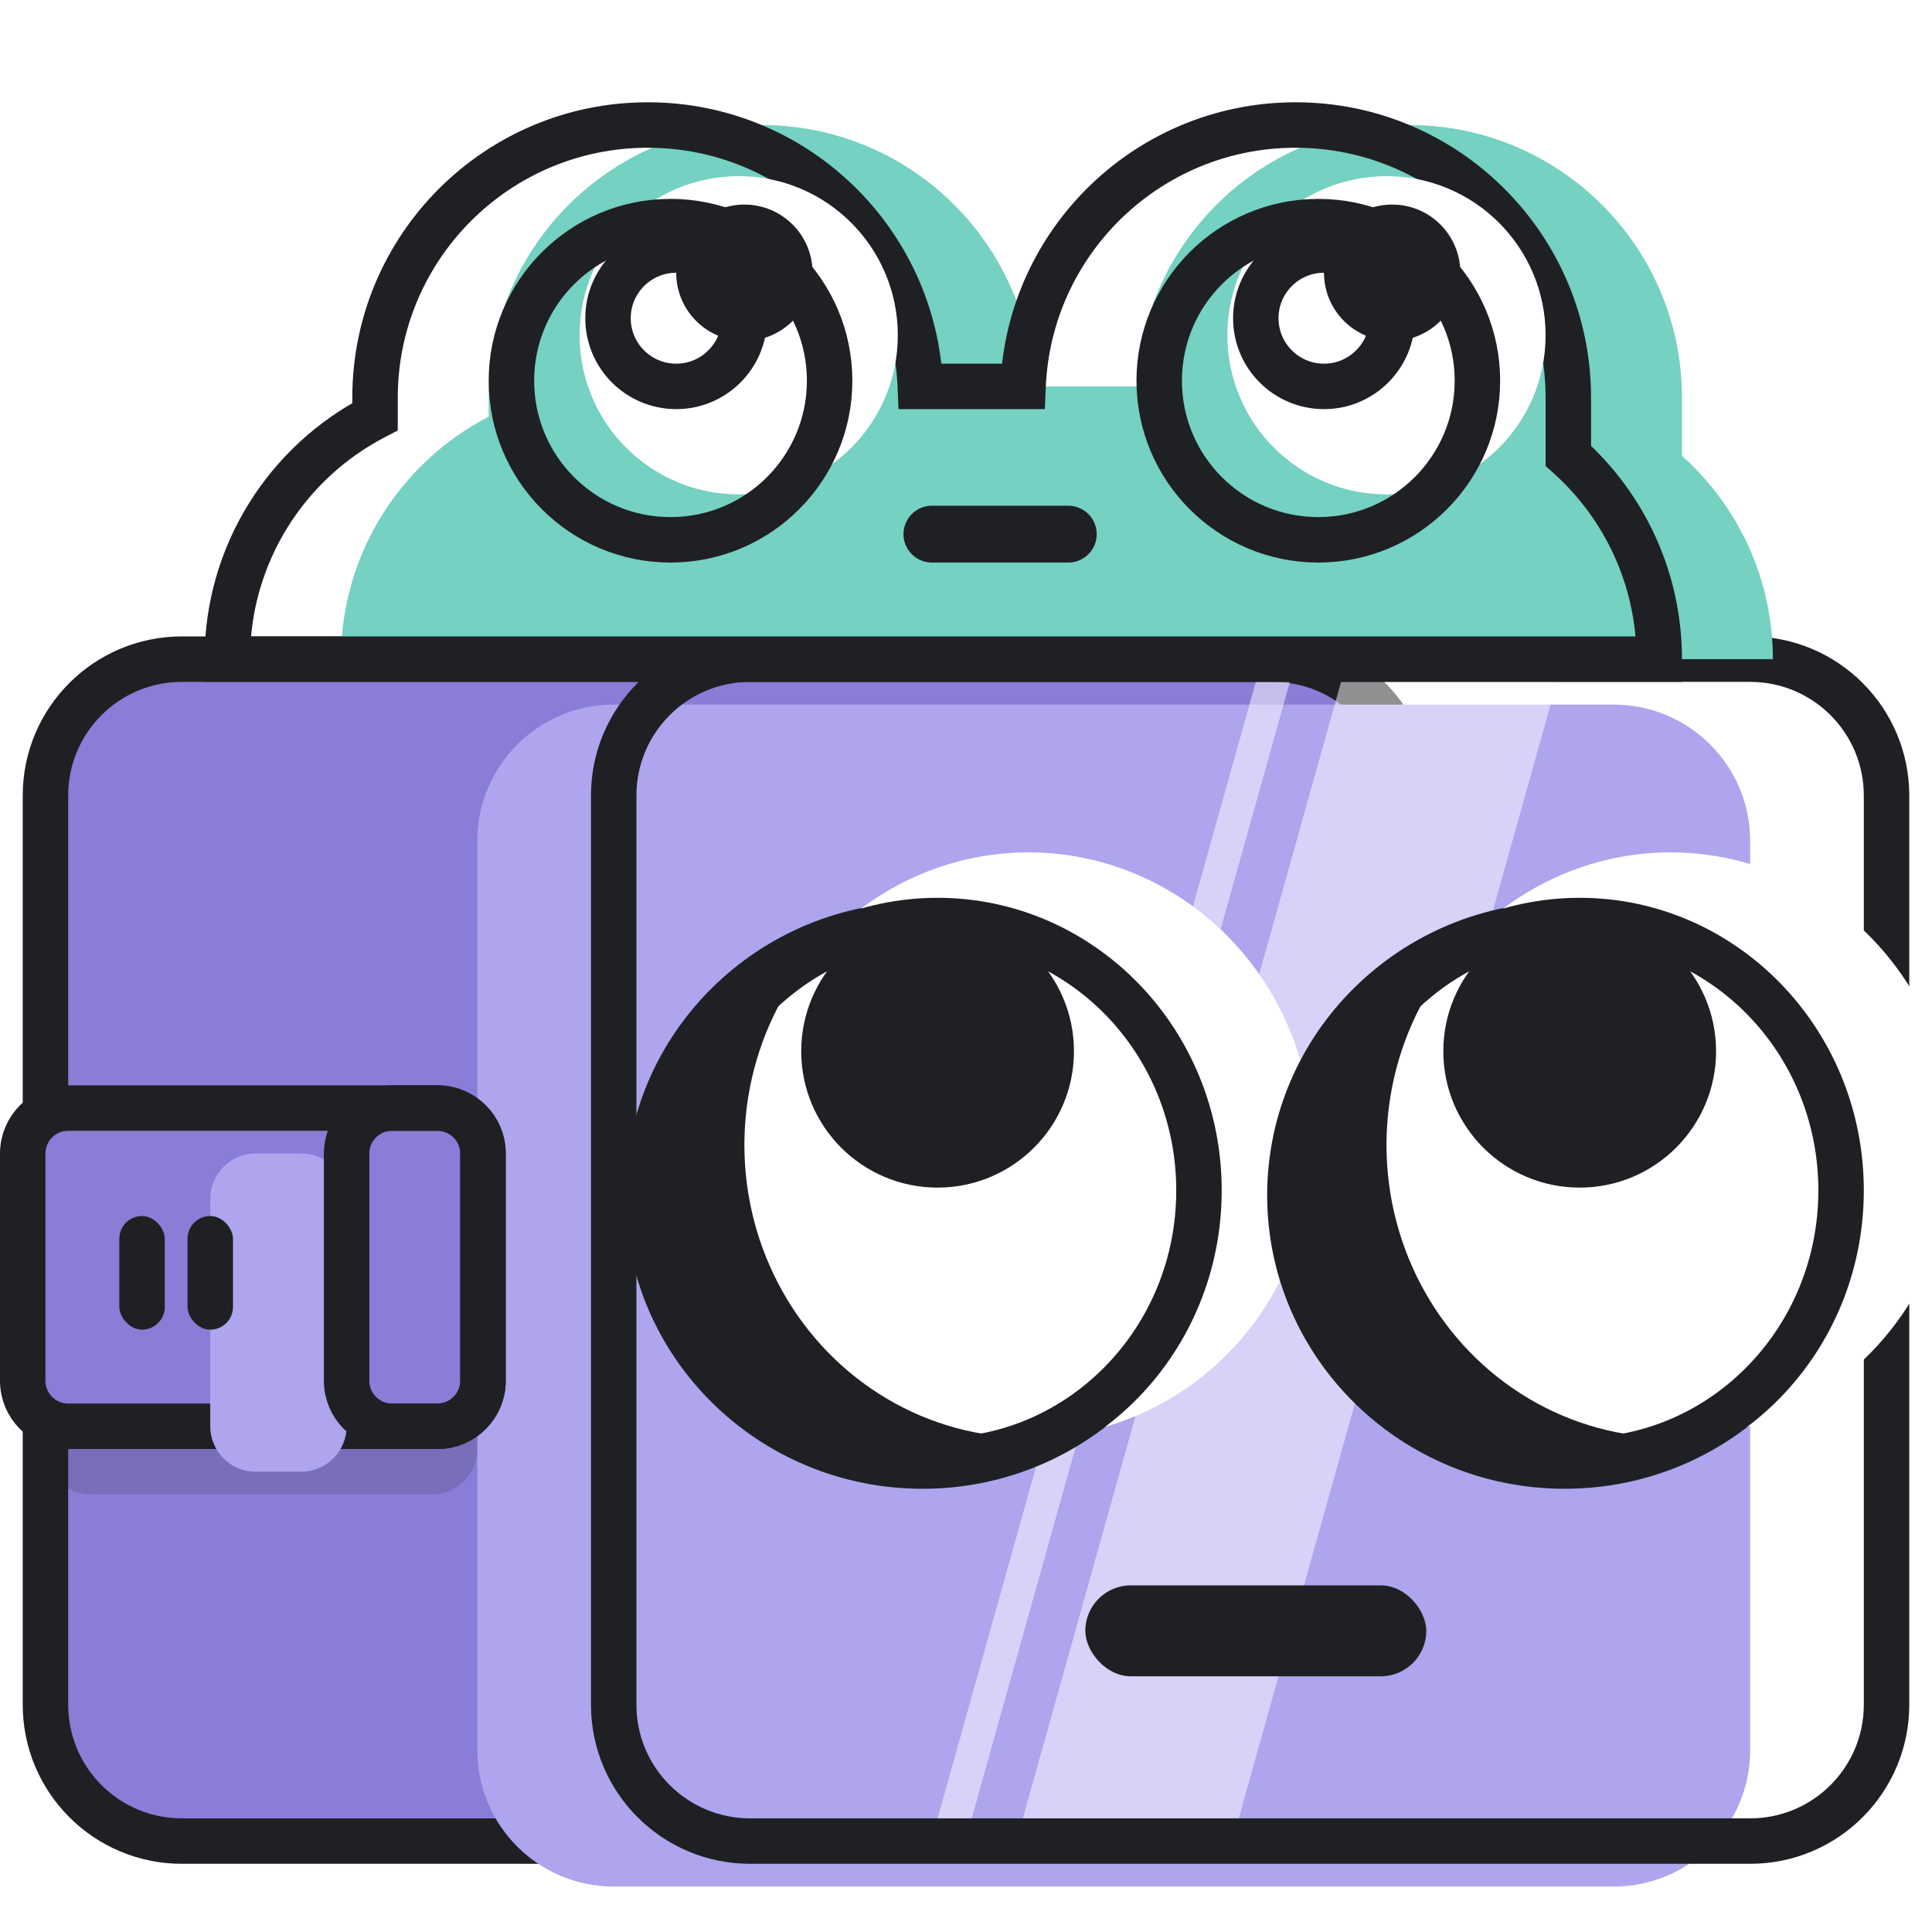 <svg width="340" height="340" viewBox="0 0 340 340" fill="none" xmlns="http://www.w3.org/2000/svg">
<g clip-path="url(#clip0_59_469)">
<g filter="url(#filter0_ii_59_469)">
<path d="M8 140C8 126.745 18.745 116 32 116H224C237.255 116 248 126.745 248 140V300C248 313.255 237.255 324 224 324H32C18.745 324 8 313.255 8 300V140Z" fill="#8A7DD8"/>
</g>
<path d="M8 140C8 126.745 18.745 116 32 116H224C237.255 116 248 126.745 248 140V300C248 313.255 237.255 324 224 324H32C18.745 324 8 313.255 8 300V140Z" stroke="#1F2024" stroke-width="8"/>
<g filter="url(#filter1_i_59_469)">
<path d="M108 140C108 126.745 118.745 116 132 116H308C321.255 116 332 126.745 332 140V300C332 313.255 321.255 324 308 324H132C118.745 324 108 313.255 108 300V140Z" fill="#AEA5EE"/>
</g>
<path d="M108 140C108 126.745 118.745 116 132 116H308C321.255 116 332 126.745 332 140V300C332 313.255 321.255 324 308 324H132C118.745 324 108 313.255 108 300V140Z" stroke="#1F2024" stroke-width="8"/>
<path d="M236 120H274L218 320H180L236 120Z" fill="white" fill-opacity="0.5"/>
<path d="M221 120H227L171 320H165L221 120Z" fill="white" fill-opacity="0.5"/>
<rect x="191" y="279" width="60" height="16" rx="8" fill="#1F2024"/>
<path d="M8 215C8 210.582 11.582 207 16 207H76C80.418 207 84 210.582 84 215V255C84 259.418 80.418 263 76 263H16C11.582 263 8 259.418 8 255V215Z" fill="#1F2024" fill-opacity="0.16"/>
<g filter="url(#filter2_ii_59_469)">
<path d="M4 203C4 198.582 7.582 195 12 195H77C81.418 195 85 198.582 85 203V243C85 247.418 81.418 251 77 251H12C7.582 251 4 247.418 4 243V203Z" fill="#8A7DD8"/>
</g>
<path d="M4 203C4 198.582 7.582 195 12 195H77C81.418 195 85 198.582 85 203V243C85 247.418 81.418 251 77 251H12C7.582 251 4 247.418 4 243V203Z" stroke="#1F2024" stroke-width="8"/>
<g filter="url(#filter3_i_59_469)">
<path d="M61 203C61 198.582 64.582 195 69 195H77C81.418 195 85 198.582 85 203V243C85 247.418 81.418 251 77 251H69C64.582 251 61 247.418 61 243V203Z" fill="#AEA5EE"/>
</g>
<path d="M61 203C61 198.582 64.582 195 69 195H77C81.418 195 85 198.582 85 203V243C85 247.418 81.418 251 77 251H69C64.582 251 61 247.418 61 243V203Z" stroke="#1F2024" stroke-width="8"/>
<rect x="21" y="214" width="8" height="20" rx="4" fill="#1F2024"/>
<rect x="33" y="214" width="8" height="20" rx="4" fill="#1F2024"/>
<g filter="url(#filter4_i_59_469)">
<circle cx="123" cy="76" r="6" fill="white"/>
</g>
<g filter="url(#filter5_i_59_469)">
<path fill-rule="evenodd" clip-rule="evenodd" d="M66 70C66 43.49 87.49 22 114 22C139.84 22 160.911 42.418 161.959 68H180.041C181.089 42.418 202.16 22 228 22C254.51 22 276 43.49 276 70V80.222C285.82 89.011 292 101.784 292 116H40C40 97.42 50.557 81.305 66 73.327V70Z" fill="#75D1C1"/>
</g>
<path d="M161.959 68L157.962 68.164L158.12 72H161.959V68ZM180.041 68V72H183.88L184.038 68.164L180.041 68ZM276 80.222H272V82.01L273.332 83.203L276 80.222ZM292 116V120H296V116H292ZM40 116H36V120H40V116ZM66 73.327L67.836 76.881L70 75.763V73.327H66ZM114 18C85.281 18 62 41.281 62 70H70C70 45.7 89.7 26 114 26V18ZM165.956 67.836C164.82 40.119 141.994 18 114 18V26C137.685 26 157.001 44.716 157.962 68.164L165.956 67.836ZM180.041 64H161.959V72H180.041V64ZM184.038 68.164C184.999 44.716 204.315 26 228 26V18C200.006 18 177.18 40.119 176.044 67.836L184.038 68.164ZM228 26C252.301 26 272 45.7 272 70H280C280 41.281 256.719 18 228 18V26ZM272 70V80.222H280V70H272ZM296 116C296 100.599 289.3 86.758 278.668 77.242L273.332 83.203C282.34 91.265 288 102.969 288 116H296ZM40 120H292V112H40V120ZM64.164 69.773C47.444 78.411 36 95.866 36 116H44C44 98.974 53.67 84.199 67.836 76.881L64.164 69.773ZM62 70V73.327H70V70H62Z" fill="#1F2024"/>
<g filter="url(#filter6_i_59_469)">
<circle cx="118" cy="67" r="28" fill="white"/>
</g>
<circle cx="118" cy="67" r="28" stroke="#1F2024" stroke-width="8"/>
<g filter="url(#filter7_i_59_469)">
<circle cx="119" cy="56" r="12" fill="#1F2024"/>
</g>
<circle cx="119" cy="56" r="12" stroke="#1F2024" stroke-width="8"/>
<g filter="url(#filter8_i_59_469)">
<circle cx="232" cy="67" r="28" fill="white"/>
</g>
<circle cx="232" cy="67" r="28" stroke="#1F2024" stroke-width="8"/>
<g filter="url(#filter9_i_59_469)">
<circle cx="233" cy="56" r="12" fill="#1F2024"/>
</g>
<circle cx="233" cy="56" r="12" stroke="#1F2024" stroke-width="8"/>
<path d="M188 94L164 94" stroke="#1F2024" stroke-width="10" stroke-linecap="round"/>
<g filter="url(#filter10_d_59_469)">
<path d="M214.721 206.349C214.721 232.615 193.121 254 166.36 254C139.6 254 118 232.615 118 206.349C118 180.083 139.6 158.698 166.36 158.698C193.121 158.698 214.721 180.083 214.721 206.349Z" fill="#1F2024" stroke="#1F2024" stroke-width="8"/>
<g filter="url(#filter11_i_59_469)">
<ellipse cx="169" cy="205.5" rx="50" ry="51.5" fill="white"/>
</g>
<path d="M215 205.5C215 231.846 194.294 253 169 253C143.706 253 123 231.846 123 205.5C123 179.154 143.706 158 169 158C194.294 158 215 179.154 215 205.5Z" stroke="#1F2024" stroke-width="8"/>
<circle cx="169" cy="181" r="20" fill="#1F2024" stroke="#1F2024" stroke-width="8"/>
<path d="M327.721 206.349C327.721 232.615 306.121 254 279.36 254C252.6 254 231 232.615 231 206.349C231 180.083 252.6 158.698 279.36 158.698C306.121 158.698 327.721 180.083 327.721 206.349Z" fill="#1F2024" stroke="#1F2024" stroke-width="8"/>
<g filter="url(#filter12_i_59_469)">
<ellipse cx="282" cy="205.5" rx="50" ry="51.5" fill="white"/>
</g>
<path d="M328 205.5C328 231.846 307.294 253 282 253C256.706 253 236 231.846 236 205.5C236 179.154 256.706 158 282 158C307.294 158 328 179.154 328 205.5Z" stroke="#1F2024" stroke-width="8"/>
<circle cx="282" cy="181" r="20" fill="#1F2024" stroke="#1F2024" stroke-width="8"/>
</g>
</g>
<defs>
<filter id="filter0_ii_59_469" x="4" y="112" width="248" height="216" filterUnits="userSpaceOnUse" color-interpolation-filters="sRGB">
<feFlood flood-opacity="0" result="BackgroundImageFix"/>
<feBlend mode="normal" in="SourceGraphic" in2="BackgroundImageFix" result="shape"/>
<feColorMatrix in="SourceAlpha" type="matrix" values="0 0 0 0 0 0 0 0 0 0 0 0 0 0 0 0 0 0 127 0" result="hardAlpha"/>
<feOffset dy="-16"/>
<feComposite in2="hardAlpha" operator="arithmetic" k2="-1" k3="1"/>
<feColorMatrix type="matrix" values="0 0 0 0 0 0 0 0 0 0 0 0 0 0 0 0 0 0 0.25 0"/>
<feBlend mode="normal" in2="shape" result="effect1_innerShadow_59_469"/>
<feColorMatrix in="SourceAlpha" type="matrix" values="0 0 0 0 0 0 0 0 0 0 0 0 0 0 0 0 0 0 127 0" result="hardAlpha"/>
<feOffset dy="16"/>
<feComposite in2="hardAlpha" operator="arithmetic" k2="-1" k3="1"/>
<feColorMatrix type="matrix" values="0 0 0 0 1 0 0 0 0 1 0 0 0 0 1 0 0 0 0.25 0"/>
<feBlend mode="normal" in2="effect1_innerShadow_59_469" result="effect2_innerShadow_59_469"/>
</filter>
<filter id="filter1_i_59_469" x="104" y="112" width="232" height="216" filterUnits="userSpaceOnUse" color-interpolation-filters="sRGB">
<feFlood flood-opacity="0" result="BackgroundImageFix"/>
<feBlend mode="normal" in="SourceGraphic" in2="BackgroundImageFix" result="shape"/>
<feColorMatrix in="SourceAlpha" type="matrix" values="0 0 0 0 0 0 0 0 0 0 0 0 0 0 0 0 0 0 127 0" result="hardAlpha"/>
<feOffset dx="-24" dy="8"/>
<feComposite in2="hardAlpha" operator="arithmetic" k2="-1" k3="1"/>
<feColorMatrix type="matrix" values="0 0 0 0 1 0 0 0 0 1 0 0 0 0 1 0 0 0 0.25 0"/>
<feBlend mode="normal" in2="shape" result="effect1_innerShadow_59_469"/>
</filter>
<filter id="filter2_ii_59_469" x="0" y="191" width="89" height="64" filterUnits="userSpaceOnUse" color-interpolation-filters="sRGB">
<feFlood flood-opacity="0" result="BackgroundImageFix"/>
<feBlend mode="normal" in="SourceGraphic" in2="BackgroundImageFix" result="shape"/>
<feColorMatrix in="SourceAlpha" type="matrix" values="0 0 0 0 0 0 0 0 0 0 0 0 0 0 0 0 0 0 127 0" result="hardAlpha"/>
<feOffset dy="-16"/>
<feComposite in2="hardAlpha" operator="arithmetic" k2="-1" k3="1"/>
<feColorMatrix type="matrix" values="0 0 0 0 0 0 0 0 0 0 0 0 0 0 0 0 0 0 0.25 0"/>
<feBlend mode="normal" in2="shape" result="effect1_innerShadow_59_469"/>
<feColorMatrix in="SourceAlpha" type="matrix" values="0 0 0 0 0 0 0 0 0 0 0 0 0 0 0 0 0 0 127 0" result="hardAlpha"/>
<feOffset dy="16"/>
<feComposite in2="hardAlpha" operator="arithmetic" k2="-1" k3="1"/>
<feColorMatrix type="matrix" values="0 0 0 0 1 0 0 0 0 1 0 0 0 0 1 0 0 0 0.25 0"/>
<feBlend mode="normal" in2="effect1_innerShadow_59_469" result="effect2_innerShadow_59_469"/>
</filter>
<filter id="filter3_i_59_469" x="57" y="191" width="32" height="64" filterUnits="userSpaceOnUse" color-interpolation-filters="sRGB">
<feFlood flood-opacity="0" result="BackgroundImageFix"/>
<feBlend mode="normal" in="SourceGraphic" in2="BackgroundImageFix" result="shape"/>
<feColorMatrix in="SourceAlpha" type="matrix" values="0 0 0 0 0 0 0 0 0 0 0 0 0 0 0 0 0 0 127 0" result="hardAlpha"/>
<feOffset dx="-24" dy="8"/>
<feComposite in2="hardAlpha" operator="arithmetic" k2="-1" k3="1"/>
<feColorMatrix type="matrix" values="0 0 0 0 1 0 0 0 0 1 0 0 0 0 1 0 0 0 0.25 0"/>
<feBlend mode="normal" in2="shape" result="effect1_innerShadow_59_469"/>
</filter>
<filter id="filter4_i_59_469" x="117" y="70" width="12" height="12" filterUnits="userSpaceOnUse" color-interpolation-filters="sRGB">
<feFlood flood-opacity="0" result="BackgroundImageFix"/>
<feBlend mode="normal" in="SourceGraphic" in2="BackgroundImageFix" result="shape"/>
<feColorMatrix in="SourceAlpha" type="matrix" values="0 0 0 0 0 0 0 0 0 0 0 0 0 0 0 0 0 0 127 0" result="hardAlpha"/>
<feOffset dx="12" dy="-8"/>
<feComposite in2="hardAlpha" operator="arithmetic" k2="-1" k3="1"/>
<feColorMatrix type="matrix" values="0 0 0 0 0 0 0 0 0 0 0 0 0 0 0 0 0 0 0.25 0"/>
<feBlend mode="normal" in2="shape" result="effect1_innerShadow_59_469"/>
</filter>
<filter id="filter5_i_59_469" x="36" y="18" width="260" height="102" filterUnits="userSpaceOnUse" color-interpolation-filters="sRGB">
<feFlood flood-opacity="0" result="BackgroundImageFix"/>
<feBlend mode="normal" in="SourceGraphic" in2="BackgroundImageFix" result="shape"/>
<feColorMatrix in="SourceAlpha" type="matrix" values="0 0 0 0 0 0 0 0 0 0 0 0 0 0 0 0 0 0 127 0" result="hardAlpha"/>
<feOffset dx="20"/>
<feComposite in2="hardAlpha" operator="arithmetic" k2="-1" k3="1"/>
<feColorMatrix type="matrix" values="0 0 0 0 0 0 0 0 0 0 0 0 0 0 0 0 0 0 0.25 0"/>
<feBlend mode="normal" in2="shape" result="effect1_innerShadow_59_469"/>
</filter>
<filter id="filter6_i_59_469" x="86" y="35" width="64" height="64" filterUnits="userSpaceOnUse" color-interpolation-filters="sRGB">
<feFlood flood-opacity="0" result="BackgroundImageFix"/>
<feBlend mode="normal" in="SourceGraphic" in2="BackgroundImageFix" result="shape"/>
<feColorMatrix in="SourceAlpha" type="matrix" values="0 0 0 0 0 0 0 0 0 0 0 0 0 0 0 0 0 0 127 0" result="hardAlpha"/>
<feOffset dx="12" dy="-8"/>
<feComposite in2="hardAlpha" operator="arithmetic" k2="-1" k3="1"/>
<feColorMatrix type="matrix" values="0 0 0 0 0 0 0 0 0 0 0 0 0 0 0 0 0 0 0.25 0"/>
<feBlend mode="normal" in2="shape" result="effect1_innerShadow_59_469"/>
</filter>
<filter id="filter7_i_59_469" x="103" y="40" width="32" height="32" filterUnits="userSpaceOnUse" color-interpolation-filters="sRGB">
<feFlood flood-opacity="0" result="BackgroundImageFix"/>
<feBlend mode="normal" in="SourceGraphic" in2="BackgroundImageFix" result="shape"/>
<feColorMatrix in="SourceAlpha" type="matrix" values="0 0 0 0 0 0 0 0 0 0 0 0 0 0 0 0 0 0 127 0" result="hardAlpha"/>
<feOffset dx="12" dy="-8"/>
<feComposite in2="hardAlpha" operator="arithmetic" k2="-1" k3="1"/>
<feColorMatrix type="matrix" values="0 0 0 0 0 0 0 0 0 0 0 0 0 0 0 0 0 0 0.25 0"/>
<feBlend mode="normal" in2="shape" result="effect1_innerShadow_59_469"/>
</filter>
<filter id="filter8_i_59_469" x="200" y="35" width="64" height="64" filterUnits="userSpaceOnUse" color-interpolation-filters="sRGB">
<feFlood flood-opacity="0" result="BackgroundImageFix"/>
<feBlend mode="normal" in="SourceGraphic" in2="BackgroundImageFix" result="shape"/>
<feColorMatrix in="SourceAlpha" type="matrix" values="0 0 0 0 0 0 0 0 0 0 0 0 0 0 0 0 0 0 127 0" result="hardAlpha"/>
<feOffset dx="12" dy="-8"/>
<feComposite in2="hardAlpha" operator="arithmetic" k2="-1" k3="1"/>
<feColorMatrix type="matrix" values="0 0 0 0 0 0 0 0 0 0 0 0 0 0 0 0 0 0 0.25 0"/>
<feBlend mode="normal" in2="shape" result="effect1_innerShadow_59_469"/>
</filter>
<filter id="filter9_i_59_469" x="217" y="40" width="32" height="32" filterUnits="userSpaceOnUse" color-interpolation-filters="sRGB">
<feFlood flood-opacity="0" result="BackgroundImageFix"/>
<feBlend mode="normal" in="SourceGraphic" in2="BackgroundImageFix" result="shape"/>
<feColorMatrix in="SourceAlpha" type="matrix" values="0 0 0 0 0 0 0 0 0 0 0 0 0 0 0 0 0 0 127 0" result="hardAlpha"/>
<feOffset dx="12" dy="-8"/>
<feComposite in2="hardAlpha" operator="arithmetic" k2="-1" k3="1"/>
<feColorMatrix type="matrix" values="0 0 0 0 0 0 0 0 0 0 0 0 0 0 0 0 0 0 0.25 0"/>
<feBlend mode="normal" in2="shape" result="effect1_innerShadow_59_469"/>
</filter>
<filter id="filter10_d_59_469" x="110" y="154" width="222" height="108" filterUnits="userSpaceOnUse" color-interpolation-filters="sRGB">
<feFlood flood-opacity="0" result="BackgroundImageFix"/>
<feColorMatrix in="SourceAlpha" type="matrix" values="0 0 0 0 0 0 0 0 0 0 0 0 0 0 0 0 0 0 127 0" result="hardAlpha"/>
<feOffset dx="-4" dy="4"/>
<feColorMatrix type="matrix" values="0 0 0 0 0 0 0 0 0 0 0 0 0 0 0 0 0 0 0.25 0"/>
<feBlend mode="normal" in2="BackgroundImageFix" result="effect1_dropShadow_59_469"/>
<feBlend mode="normal" in="SourceGraphic" in2="effect1_dropShadow_59_469" result="shape"/>
</filter>
<filter id="filter11_i_59_469" x="119" y="154" width="100" height="103" filterUnits="userSpaceOnUse" color-interpolation-filters="sRGB">
<feFlood flood-opacity="0" result="BackgroundImageFix"/>
<feBlend mode="normal" in="SourceGraphic" in2="BackgroundImageFix" result="shape"/>
<feColorMatrix in="SourceAlpha" type="matrix" values="0 0 0 0 0 0 0 0 0 0 0 0 0 0 0 0 0 0 127 0" result="hardAlpha"/>
<feOffset dx="16" dy="-8"/>
<feComposite in2="hardAlpha" operator="arithmetic" k2="-1" k3="1"/>
<feColorMatrix type="matrix" values="0 0 0 0 0 0 0 0 0 0 0 0 0 0 0 0 0 0 0.25 0"/>
<feBlend mode="normal" in2="shape" result="effect1_innerShadow_59_469"/>
</filter>
<filter id="filter12_i_59_469" x="232" y="154" width="100" height="103" filterUnits="userSpaceOnUse" color-interpolation-filters="sRGB">
<feFlood flood-opacity="0" result="BackgroundImageFix"/>
<feBlend mode="normal" in="SourceGraphic" in2="BackgroundImageFix" result="shape"/>
<feColorMatrix in="SourceAlpha" type="matrix" values="0 0 0 0 0 0 0 0 0 0 0 0 0 0 0 0 0 0 127 0" result="hardAlpha"/>
<feOffset dx="16" dy="-8"/>
<feComposite in2="hardAlpha" operator="arithmetic" k2="-1" k3="1"/>
<feColorMatrix type="matrix" values="0 0 0 0 0 0 0 0 0 0 0 0 0 0 0 0 0 0 0.25 0"/>
<feBlend mode="normal" in2="shape" result="effect1_innerShadow_59_469"/>
</filter>
<clipPath id="clip0_59_469">
<rect width="340" height="340" fill="white"/>
</clipPath>
</defs>
</svg>
